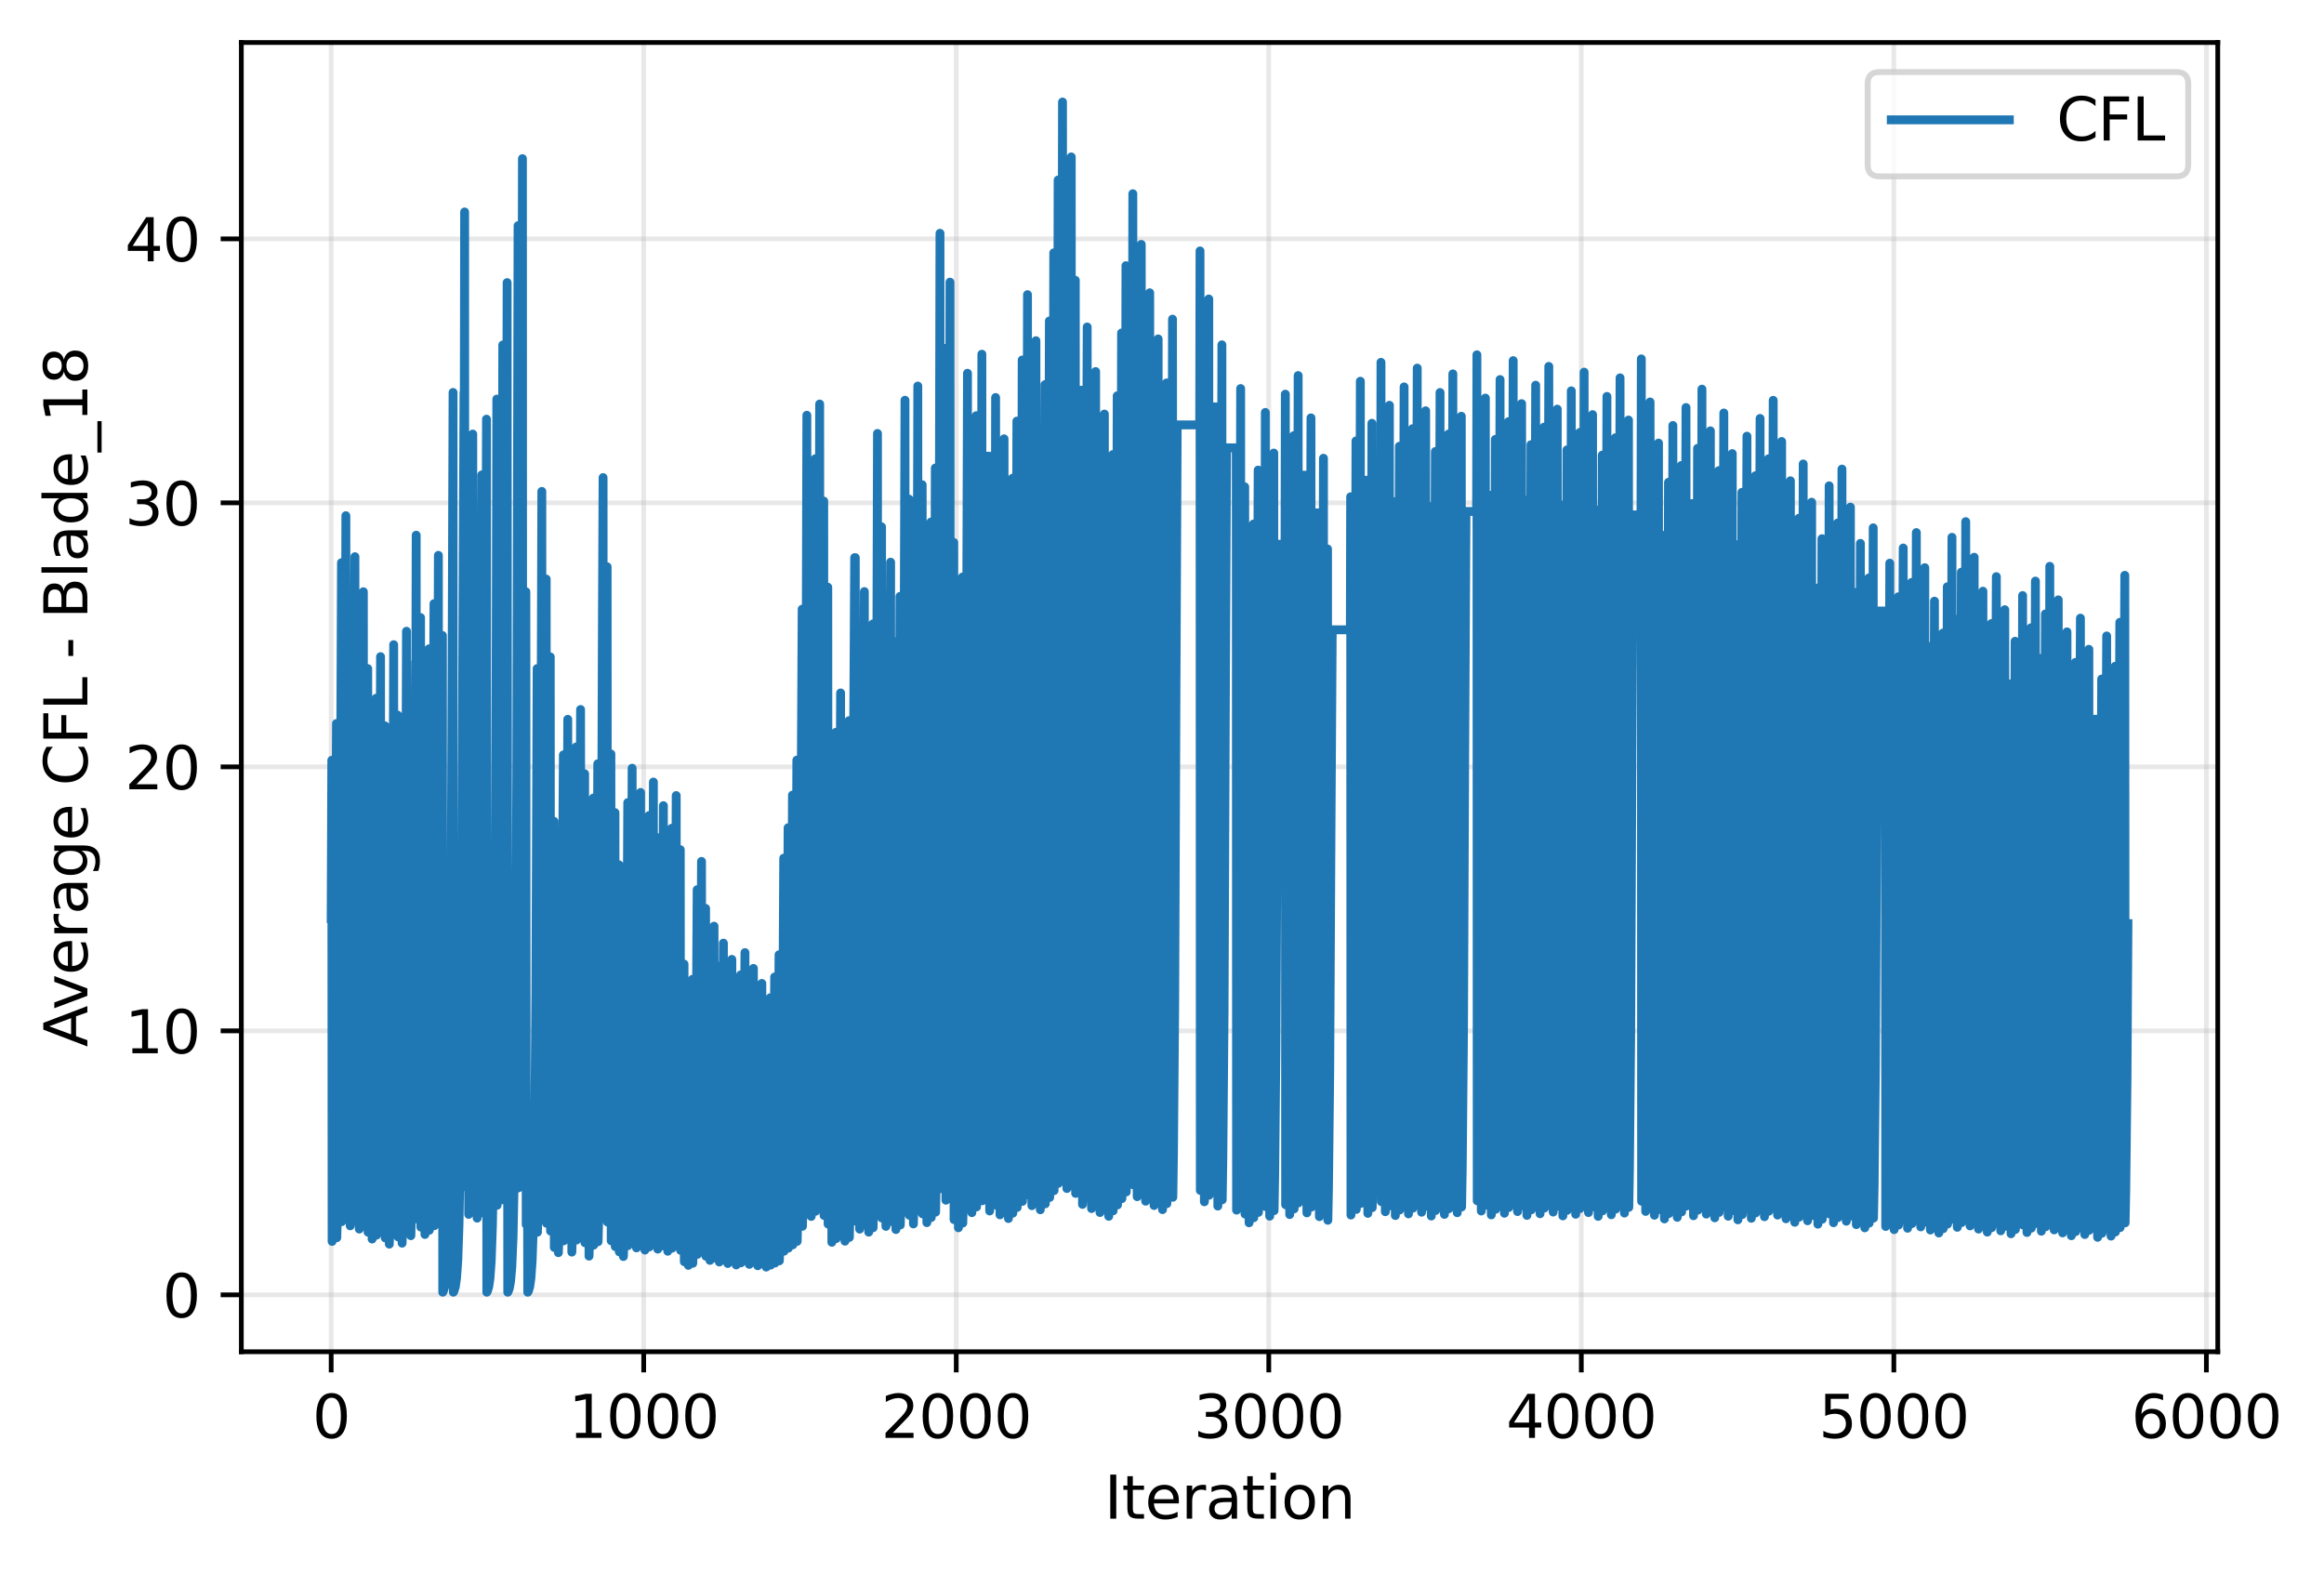 <?xml version="1.0" encoding="utf-8" standalone="no"?>
<!DOCTYPE svg PUBLIC "-//W3C//DTD SVG 1.1//EN"
  "http://www.w3.org/Graphics/SVG/1.1/DTD/svg11.dtd">
<svg xmlns:xlink="http://www.w3.org/1999/xlink" width="393.677pt" height="266.516pt" viewBox="0 0 393.677 266.516" xmlns="http://www.w3.org/2000/svg" version="1.1">
 <defs>
  <style type="text/css">*{stroke-linejoin: round; stroke-linecap: butt}</style>
 </defs>
 <g id="figure_1">
  <g id="patch_1">
   <path d="M 0 266.516 
L 393.677 266.516 
L 393.677 0 
L 0 0 
z
" style="fill: #ffffff"/>
  </g>
  <g id="axes_1">
   <g id="patch_2">
    <path d="M 40.881 228.96 
L 375.681 228.96 
L 375.681 7.2 
L 40.881 7.2 
z
" style="fill: #ffffff"/>
   </g>
   <g id="matplotlib.axis_1">
    <g id="xtick_1">
     <g id="line2d_1">
      <path d="M 56.099 228.96 
L 56.099 7.2 
" clip-path="url(#p96f35730c6)" style="fill: none; stroke: #b0b0b0; stroke-opacity: 0.3; stroke-width: 0.8; stroke-linecap: square"/>
     </g>
     <g id="line2d_2">
      <defs>
       <path id="m4c0459f620" d="M 0 0 
L 0 3.5 
" style="stroke: #000000; stroke-width: 0.8"/>
      </defs>
      <g>
       <use xlink:href="#m4c0459f620" x="56.099" y="228.96" style="stroke: #000000; stroke-width: 0.8"/>
      </g>
     </g>
     <g id="text_1">
      <!-- 0 -->
      <g transform="translate(52.918 243.558) scale(0.1 -0.1)">
       <defs>
        <path id="DejaVuSans-30" d="M 2034 4250 
Q 1547 4250 1301 3770 
Q 1056 3291 1056 2328 
Q 1056 1369 1301 889 
Q 1547 409 2034 409 
Q 2525 409 2770 889 
Q 3016 1369 3016 2328 
Q 3016 3291 2770 3770 
Q 2525 4250 2034 4250 
z
M 2034 4750 
Q 2819 4750 3233 4129 
Q 3647 3509 3647 2328 
Q 3647 1150 3233 529 
Q 2819 -91 2034 -91 
Q 1250 -91 836 529 
Q 422 1150 422 2328 
Q 422 3509 836 4129 
Q 1250 4750 2034 4750 
z
" transform="scale(0.016)"/>
       </defs>
       <use xlink:href="#DejaVuSans-30"/>
      </g>
     </g>
    </g>
    <g id="xtick_2">
     <g id="line2d_3">
      <path d="M 109.041 228.96 
L 109.041 7.2 
" clip-path="url(#p96f35730c6)" style="fill: none; stroke: #b0b0b0; stroke-opacity: 0.3; stroke-width: 0.8; stroke-linecap: square"/>
     </g>
     <g id="line2d_4">
      <g>
       <use xlink:href="#m4c0459f620" x="109.041" y="228.96" style="stroke: #000000; stroke-width: 0.8"/>
      </g>
     </g>
     <g id="text_2">
      <!-- 1000 -->
      <g transform="translate(96.316 243.558) scale(0.1 -0.1)">
       <defs>
        <path id="DejaVuSans-31" d="M 794 531 
L 1825 531 
L 1825 4091 
L 703 3866 
L 703 4441 
L 1819 4666 
L 2450 4666 
L 2450 531 
L 3481 531 
L 3481 0 
L 794 0 
L 794 531 
z
" transform="scale(0.016)"/>
       </defs>
       <use xlink:href="#DejaVuSans-31"/>
       <use xlink:href="#DejaVuSans-30" transform="translate(63.623 0)"/>
       <use xlink:href="#DejaVuSans-30" transform="translate(127.246 0)"/>
       <use xlink:href="#DejaVuSans-30" transform="translate(190.869 0)"/>
      </g>
     </g>
    </g>
    <g id="xtick_3">
     <g id="line2d_5">
      <path d="M 161.983 228.96 
L 161.983 7.2 
" clip-path="url(#p96f35730c6)" style="fill: none; stroke: #b0b0b0; stroke-opacity: 0.3; stroke-width: 0.8; stroke-linecap: square"/>
     </g>
     <g id="line2d_6">
      <g>
       <use xlink:href="#m4c0459f620" x="161.983" y="228.96" style="stroke: #000000; stroke-width: 0.8"/>
      </g>
     </g>
     <g id="text_3">
      <!-- 2000 -->
      <g transform="translate(149.258 243.558) scale(0.1 -0.1)">
       <defs>
        <path id="DejaVuSans-32" d="M 1228 531 
L 3431 531 
L 3431 0 
L 469 0 
L 469 531 
Q 828 903 1448 1529 
Q 2069 2156 2228 2338 
Q 2531 2678 2651 2914 
Q 2772 3150 2772 3378 
Q 2772 3750 2511 3984 
Q 2250 4219 1831 4219 
Q 1534 4219 1204 4116 
Q 875 4013 500 3803 
L 500 4441 
Q 881 4594 1212 4672 
Q 1544 4750 1819 4750 
Q 2544 4750 2975 4387 
Q 3406 4025 3406 3419 
Q 3406 3131 3298 2873 
Q 3191 2616 2906 2266 
Q 2828 2175 2409 1742 
Q 1991 1309 1228 531 
z
" transform="scale(0.016)"/>
       </defs>
       <use xlink:href="#DejaVuSans-32"/>
       <use xlink:href="#DejaVuSans-30" transform="translate(63.623 0)"/>
       <use xlink:href="#DejaVuSans-30" transform="translate(127.246 0)"/>
       <use xlink:href="#DejaVuSans-30" transform="translate(190.869 0)"/>
      </g>
     </g>
    </g>
    <g id="xtick_4">
     <g id="line2d_7">
      <path d="M 214.925 228.96 
L 214.925 7.2 
" clip-path="url(#p96f35730c6)" style="fill: none; stroke: #b0b0b0; stroke-opacity: 0.3; stroke-width: 0.8; stroke-linecap: square"/>
     </g>
     <g id="line2d_8">
      <g>
       <use xlink:href="#m4c0459f620" x="214.925" y="228.96" style="stroke: #000000; stroke-width: 0.8"/>
      </g>
     </g>
     <g id="text_4">
      <!-- 3000 -->
      <g transform="translate(202.2 243.558) scale(0.1 -0.1)">
       <defs>
        <path id="DejaVuSans-33" d="M 2597 2516 
Q 3050 2419 3304 2112 
Q 3559 1806 3559 1356 
Q 3559 666 3084 287 
Q 2609 -91 1734 -91 
Q 1441 -91 1130 -33 
Q 819 25 488 141 
L 488 750 
Q 750 597 1062 519 
Q 1375 441 1716 441 
Q 2309 441 2620 675 
Q 2931 909 2931 1356 
Q 2931 1769 2642 2001 
Q 2353 2234 1838 2234 
L 1294 2234 
L 1294 2753 
L 1863 2753 
Q 2328 2753 2575 2939 
Q 2822 3125 2822 3475 
Q 2822 3834 2567 4026 
Q 2313 4219 1838 4219 
Q 1578 4219 1281 4162 
Q 984 4106 628 3988 
L 628 4550 
Q 988 4650 1302 4700 
Q 1616 4750 1894 4750 
Q 2613 4750 3031 4423 
Q 3450 4097 3450 3541 
Q 3450 3153 3228 2886 
Q 3006 2619 2597 2516 
z
" transform="scale(0.016)"/>
       </defs>
       <use xlink:href="#DejaVuSans-33"/>
       <use xlink:href="#DejaVuSans-30" transform="translate(63.623 0)"/>
       <use xlink:href="#DejaVuSans-30" transform="translate(127.246 0)"/>
       <use xlink:href="#DejaVuSans-30" transform="translate(190.869 0)"/>
      </g>
     </g>
    </g>
    <g id="xtick_5">
     <g id="line2d_9">
      <path d="M 267.867 228.96 
L 267.867 7.2 
" clip-path="url(#p96f35730c6)" style="fill: none; stroke: #b0b0b0; stroke-opacity: 0.3; stroke-width: 0.8; stroke-linecap: square"/>
     </g>
     <g id="line2d_10">
      <g>
       <use xlink:href="#m4c0459f620" x="267.867" y="228.96" style="stroke: #000000; stroke-width: 0.8"/>
      </g>
     </g>
     <g id="text_5">
      <!-- 4000 -->
      <g transform="translate(255.142 243.558) scale(0.1 -0.1)">
       <defs>
        <path id="DejaVuSans-34" d="M 2419 4116 
L 825 1625 
L 2419 1625 
L 2419 4116 
z
M 2253 4666 
L 3047 4666 
L 3047 1625 
L 3713 1625 
L 3713 1100 
L 3047 1100 
L 3047 0 
L 2419 0 
L 2419 1100 
L 313 1100 
L 313 1709 
L 2253 4666 
z
" transform="scale(0.016)"/>
       </defs>
       <use xlink:href="#DejaVuSans-34"/>
       <use xlink:href="#DejaVuSans-30" transform="translate(63.623 0)"/>
       <use xlink:href="#DejaVuSans-30" transform="translate(127.246 0)"/>
       <use xlink:href="#DejaVuSans-30" transform="translate(190.869 0)"/>
      </g>
     </g>
    </g>
    <g id="xtick_6">
     <g id="line2d_11">
      <path d="M 320.81 228.96 
L 320.81 7.2 
" clip-path="url(#p96f35730c6)" style="fill: none; stroke: #b0b0b0; stroke-opacity: 0.3; stroke-width: 0.8; stroke-linecap: square"/>
     </g>
     <g id="line2d_12">
      <g>
       <use xlink:href="#m4c0459f620" x="320.81" y="228.96" style="stroke: #000000; stroke-width: 0.8"/>
      </g>
     </g>
     <g id="text_6">
      <!-- 5000 -->
      <g transform="translate(308.084 243.558) scale(0.1 -0.1)">
       <defs>
        <path id="DejaVuSans-35" d="M 691 4666 
L 3169 4666 
L 3169 4134 
L 1269 4134 
L 1269 2991 
Q 1406 3038 1543 3061 
Q 1681 3084 1819 3084 
Q 2600 3084 3056 2656 
Q 3513 2228 3513 1497 
Q 3513 744 3044 326 
Q 2575 -91 1722 -91 
Q 1428 -91 1123 -41 
Q 819 9 494 109 
L 494 744 
Q 775 591 1075 516 
Q 1375 441 1709 441 
Q 2250 441 2565 725 
Q 2881 1009 2881 1497 
Q 2881 1984 2565 2268 
Q 2250 2553 1709 2553 
Q 1456 2553 1204 2497 
Q 953 2441 691 2322 
L 691 4666 
z
" transform="scale(0.016)"/>
       </defs>
       <use xlink:href="#DejaVuSans-35"/>
       <use xlink:href="#DejaVuSans-30" transform="translate(63.623 0)"/>
       <use xlink:href="#DejaVuSans-30" transform="translate(127.246 0)"/>
       <use xlink:href="#DejaVuSans-30" transform="translate(190.869 0)"/>
      </g>
     </g>
    </g>
    <g id="xtick_7">
     <g id="line2d_13">
      <path d="M 373.752 228.96 
L 373.752 7.2 
" clip-path="url(#p96f35730c6)" style="fill: none; stroke: #b0b0b0; stroke-opacity: 0.3; stroke-width: 0.8; stroke-linecap: square"/>
     </g>
     <g id="line2d_14">
      <g>
       <use xlink:href="#m4c0459f620" x="373.752" y="228.96" style="stroke: #000000; stroke-width: 0.8"/>
      </g>
     </g>
     <g id="text_7">
      <!-- 6000 -->
      <g transform="translate(361.027 243.558) scale(0.1 -0.1)">
       <defs>
        <path id="DejaVuSans-36" d="M 2113 2584 
Q 1688 2584 1439 2293 
Q 1191 2003 1191 1497 
Q 1191 994 1439 701 
Q 1688 409 2113 409 
Q 2538 409 2786 701 
Q 3034 994 3034 1497 
Q 3034 2003 2786 2293 
Q 2538 2584 2113 2584 
z
M 3366 4563 
L 3366 3988 
Q 3128 4100 2886 4159 
Q 2644 4219 2406 4219 
Q 1781 4219 1451 3797 
Q 1122 3375 1075 2522 
Q 1259 2794 1537 2939 
Q 1816 3084 2150 3084 
Q 2853 3084 3261 2657 
Q 3669 2231 3669 1497 
Q 3669 778 3244 343 
Q 2819 -91 2113 -91 
Q 1303 -91 875 529 
Q 447 1150 447 2328 
Q 447 3434 972 4092 
Q 1497 4750 2381 4750 
Q 2619 4750 2861 4703 
Q 3103 4656 3366 4563 
z
" transform="scale(0.016)"/>
       </defs>
       <use xlink:href="#DejaVuSans-36"/>
       <use xlink:href="#DejaVuSans-30" transform="translate(63.623 0)"/>
       <use xlink:href="#DejaVuSans-30" transform="translate(127.246 0)"/>
       <use xlink:href="#DejaVuSans-30" transform="translate(190.869 0)"/>
      </g>
     </g>
    </g>
    <g id="text_8">
     <!-- Iteration -->
     <g transform="translate(187.073 257.237) scale(0.1 -0.1)">
      <defs>
       <path id="DejaVuSans-49" d="M 628 4666 
L 1259 4666 
L 1259 0 
L 628 0 
L 628 4666 
z
" transform="scale(0.016)"/>
       <path id="DejaVuSans-74" d="M 1172 4494 
L 1172 3500 
L 2356 3500 
L 2356 3053 
L 1172 3053 
L 1172 1153 
Q 1172 725 1289 603 
Q 1406 481 1766 481 
L 2356 481 
L 2356 0 
L 1766 0 
Q 1100 0 847 248 
Q 594 497 594 1153 
L 594 3053 
L 172 3053 
L 172 3500 
L 594 3500 
L 594 4494 
L 1172 4494 
z
" transform="scale(0.016)"/>
       <path id="DejaVuSans-65" d="M 3597 1894 
L 3597 1613 
L 953 1613 
Q 991 1019 1311 708 
Q 1631 397 2203 397 
Q 2534 397 2845 478 
Q 3156 559 3463 722 
L 3463 178 
Q 3153 47 2828 -22 
Q 2503 -91 2169 -91 
Q 1331 -91 842 396 
Q 353 884 353 1716 
Q 353 2575 817 3079 
Q 1281 3584 2069 3584 
Q 2775 3584 3186 3129 
Q 3597 2675 3597 1894 
z
M 3022 2063 
Q 3016 2534 2758 2815 
Q 2500 3097 2075 3097 
Q 1594 3097 1305 2825 
Q 1016 2553 972 2059 
L 3022 2063 
z
" transform="scale(0.016)"/>
       <path id="DejaVuSans-72" d="M 2631 2963 
Q 2534 3019 2420 3045 
Q 2306 3072 2169 3072 
Q 1681 3072 1420 2755 
Q 1159 2438 1159 1844 
L 1159 0 
L 581 0 
L 581 3500 
L 1159 3500 
L 1159 2956 
Q 1341 3275 1631 3429 
Q 1922 3584 2338 3584 
Q 2397 3584 2469 3576 
Q 2541 3569 2628 3553 
L 2631 2963 
z
" transform="scale(0.016)"/>
       <path id="DejaVuSans-61" d="M 2194 1759 
Q 1497 1759 1228 1600 
Q 959 1441 959 1056 
Q 959 750 1161 570 
Q 1363 391 1709 391 
Q 2188 391 2477 730 
Q 2766 1069 2766 1631 
L 2766 1759 
L 2194 1759 
z
M 3341 1997 
L 3341 0 
L 2766 0 
L 2766 531 
Q 2569 213 2275 61 
Q 1981 -91 1556 -91 
Q 1019 -91 701 211 
Q 384 513 384 1019 
Q 384 1609 779 1909 
Q 1175 2209 1959 2209 
L 2766 2209 
L 2766 2266 
Q 2766 2663 2505 2880 
Q 2244 3097 1772 3097 
Q 1472 3097 1187 3025 
Q 903 2953 641 2809 
L 641 3341 
Q 956 3463 1253 3523 
Q 1550 3584 1831 3584 
Q 2591 3584 2966 3190 
Q 3341 2797 3341 1997 
z
" transform="scale(0.016)"/>
       <path id="DejaVuSans-69" d="M 603 3500 
L 1178 3500 
L 1178 0 
L 603 0 
L 603 3500 
z
M 603 4863 
L 1178 4863 
L 1178 4134 
L 603 4134 
L 603 4863 
z
" transform="scale(0.016)"/>
       <path id="DejaVuSans-6f" d="M 1959 3097 
Q 1497 3097 1228 2736 
Q 959 2375 959 1747 
Q 959 1119 1226 758 
Q 1494 397 1959 397 
Q 2419 397 2687 759 
Q 2956 1122 2956 1747 
Q 2956 2369 2687 2733 
Q 2419 3097 1959 3097 
z
M 1959 3584 
Q 2709 3584 3137 3096 
Q 3566 2609 3566 1747 
Q 3566 888 3137 398 
Q 2709 -91 1959 -91 
Q 1206 -91 779 398 
Q 353 888 353 1747 
Q 353 2609 779 3096 
Q 1206 3584 1959 3584 
z
" transform="scale(0.016)"/>
       <path id="DejaVuSans-6e" d="M 3513 2113 
L 3513 0 
L 2938 0 
L 2938 2094 
Q 2938 2591 2744 2837 
Q 2550 3084 2163 3084 
Q 1697 3084 1428 2787 
Q 1159 2491 1159 1978 
L 1159 0 
L 581 0 
L 581 3500 
L 1159 3500 
L 1159 2956 
Q 1366 3272 1645 3428 
Q 1925 3584 2291 3584 
Q 2894 3584 3203 3211 
Q 3513 2838 3513 2113 
z
" transform="scale(0.016)"/>
      </defs>
      <use xlink:href="#DejaVuSans-49"/>
      <use xlink:href="#DejaVuSans-74" transform="translate(29.492 0)"/>
      <use xlink:href="#DejaVuSans-65" transform="translate(68.701 0)"/>
      <use xlink:href="#DejaVuSans-72" transform="translate(130.225 0)"/>
      <use xlink:href="#DejaVuSans-61" transform="translate(171.338 0)"/>
      <use xlink:href="#DejaVuSans-74" transform="translate(232.617 0)"/>
      <use xlink:href="#DejaVuSans-69" transform="translate(271.826 0)"/>
      <use xlink:href="#DejaVuSans-6f" transform="translate(299.609 0)"/>
      <use xlink:href="#DejaVuSans-6e" transform="translate(360.791 0)"/>
     </g>
    </g>
   </g>
   <g id="matplotlib.axis_2">
    <g id="ytick_1">
     <g id="line2d_15">
      <path d="M 40.881 219.327 
L 375.681 219.327 
" clip-path="url(#p96f35730c6)" style="fill: none; stroke: #b0b0b0; stroke-opacity: 0.3; stroke-width: 0.8; stroke-linecap: square"/>
     </g>
     <g id="line2d_16">
      <defs>
       <path id="maeab93eeb9" d="M 0 0 
L -3.5 0 
" style="stroke: #000000; stroke-width: 0.8"/>
      </defs>
      <g>
       <use xlink:href="#maeab93eeb9" x="40.881" y="219.327" style="stroke: #000000; stroke-width: 0.8"/>
      </g>
     </g>
     <g id="text_9">
      <!-- 0 -->
      <g transform="translate(27.519 223.126) scale(0.1 -0.1)">
       <use xlink:href="#DejaVuSans-30"/>
      </g>
     </g>
    </g>
    <g id="ytick_2">
     <g id="line2d_17">
      <path d="M 40.881 174.609 
L 375.681 174.609 
" clip-path="url(#p96f35730c6)" style="fill: none; stroke: #b0b0b0; stroke-opacity: 0.3; stroke-width: 0.8; stroke-linecap: square"/>
     </g>
     <g id="line2d_18">
      <g>
       <use xlink:href="#maeab93eeb9" x="40.881" y="174.609" style="stroke: #000000; stroke-width: 0.8"/>
      </g>
     </g>
     <g id="text_10">
      <!-- 10 -->
      <g transform="translate(21.156 178.409) scale(0.1 -0.1)">
       <use xlink:href="#DejaVuSans-31"/>
       <use xlink:href="#DejaVuSans-30" transform="translate(63.623 0)"/>
      </g>
     </g>
    </g>
    <g id="ytick_3">
     <g id="line2d_19">
      <path d="M 40.881 129.891 
L 375.681 129.891 
" clip-path="url(#p96f35730c6)" style="fill: none; stroke: #b0b0b0; stroke-opacity: 0.3; stroke-width: 0.8; stroke-linecap: square"/>
     </g>
     <g id="line2d_20">
      <g>
       <use xlink:href="#maeab93eeb9" x="40.881" y="129.891" style="stroke: #000000; stroke-width: 0.8"/>
      </g>
     </g>
     <g id="text_11">
      <!-- 20 -->
      <g transform="translate(21.156 133.691) scale(0.1 -0.1)">
       <use xlink:href="#DejaVuSans-32"/>
       <use xlink:href="#DejaVuSans-30" transform="translate(63.623 0)"/>
      </g>
     </g>
    </g>
    <g id="ytick_4">
     <g id="line2d_21">
      <path d="M 40.881 85.174 
L 375.681 85.174 
" clip-path="url(#p96f35730c6)" style="fill: none; stroke: #b0b0b0; stroke-opacity: 0.3; stroke-width: 0.8; stroke-linecap: square"/>
     </g>
     <g id="line2d_22">
      <g>
       <use xlink:href="#maeab93eeb9" x="40.881" y="85.174" style="stroke: #000000; stroke-width: 0.8"/>
      </g>
     </g>
     <g id="text_12">
      <!-- 30 -->
      <g transform="translate(21.156 88.973) scale(0.1 -0.1)">
       <use xlink:href="#DejaVuSans-33"/>
       <use xlink:href="#DejaVuSans-30" transform="translate(63.623 0)"/>
      </g>
     </g>
    </g>
    <g id="ytick_5">
     <g id="line2d_23">
      <path d="M 40.881 40.456 
L 375.681 40.456 
" clip-path="url(#p96f35730c6)" style="fill: none; stroke: #b0b0b0; stroke-opacity: 0.3; stroke-width: 0.8; stroke-linecap: square"/>
     </g>
     <g id="line2d_24">
      <g>
       <use xlink:href="#maeab93eeb9" x="40.881" y="40.456" style="stroke: #000000; stroke-width: 0.8"/>
      </g>
     </g>
     <g id="text_13">
      <!-- 40 -->
      <g transform="translate(21.156 44.255) scale(0.1 -0.1)">
       <use xlink:href="#DejaVuSans-34"/>
       <use xlink:href="#DejaVuSans-30" transform="translate(63.623 0)"/>
      </g>
     </g>
    </g>
    <g id="text_14">
     <!-- Average CFL - Blade_18 -->
     <g transform="translate(14.798 177.334) rotate(-90) scale(0.1 -0.1)">
      <defs>
       <path id="DejaVuSans-41" d="M 2188 4044 
L 1331 1722 
L 3047 1722 
L 2188 4044 
z
M 1831 4666 
L 2547 4666 
L 4325 0 
L 3669 0 
L 3244 1197 
L 1141 1197 
L 716 0 
L 50 0 
L 1831 4666 
z
" transform="scale(0.016)"/>
       <path id="DejaVuSans-76" d="M 191 3500 
L 800 3500 
L 1894 563 
L 2988 3500 
L 3597 3500 
L 2284 0 
L 1503 0 
L 191 3500 
z
" transform="scale(0.016)"/>
       <path id="DejaVuSans-67" d="M 2906 1791 
Q 2906 2416 2648 2759 
Q 2391 3103 1925 3103 
Q 1463 3103 1205 2759 
Q 947 2416 947 1791 
Q 947 1169 1205 825 
Q 1463 481 1925 481 
Q 2391 481 2648 825 
Q 2906 1169 2906 1791 
z
M 3481 434 
Q 3481 -459 3084 -895 
Q 2688 -1331 1869 -1331 
Q 1566 -1331 1297 -1286 
Q 1028 -1241 775 -1147 
L 775 -588 
Q 1028 -725 1275 -790 
Q 1522 -856 1778 -856 
Q 2344 -856 2625 -561 
Q 2906 -266 2906 331 
L 2906 616 
Q 2728 306 2450 153 
Q 2172 0 1784 0 
Q 1141 0 747 490 
Q 353 981 353 1791 
Q 353 2603 747 3093 
Q 1141 3584 1784 3584 
Q 2172 3584 2450 3431 
Q 2728 3278 2906 2969 
L 2906 3500 
L 3481 3500 
L 3481 434 
z
" transform="scale(0.016)"/>
       <path id="DejaVuSans-20" transform="scale(0.016)"/>
       <path id="DejaVuSans-43" d="M 4122 4306 
L 4122 3641 
Q 3803 3938 3442 4084 
Q 3081 4231 2675 4231 
Q 1875 4231 1450 3742 
Q 1025 3253 1025 2328 
Q 1025 1406 1450 917 
Q 1875 428 2675 428 
Q 3081 428 3442 575 
Q 3803 722 4122 1019 
L 4122 359 
Q 3791 134 3420 21 
Q 3050 -91 2638 -91 
Q 1578 -91 968 557 
Q 359 1206 359 2328 
Q 359 3453 968 4101 
Q 1578 4750 2638 4750 
Q 3056 4750 3426 4639 
Q 3797 4528 4122 4306 
z
" transform="scale(0.016)"/>
       <path id="DejaVuSans-46" d="M 628 4666 
L 3309 4666 
L 3309 4134 
L 1259 4134 
L 1259 2759 
L 3109 2759 
L 3109 2228 
L 1259 2228 
L 1259 0 
L 628 0 
L 628 4666 
z
" transform="scale(0.016)"/>
       <path id="DejaVuSans-4c" d="M 628 4666 
L 1259 4666 
L 1259 531 
L 3531 531 
L 3531 0 
L 628 0 
L 628 4666 
z
" transform="scale(0.016)"/>
       <path id="DejaVuSans-2d" d="M 313 2009 
L 1997 2009 
L 1997 1497 
L 313 1497 
L 313 2009 
z
" transform="scale(0.016)"/>
       <path id="DejaVuSans-42" d="M 1259 2228 
L 1259 519 
L 2272 519 
Q 2781 519 3026 730 
Q 3272 941 3272 1375 
Q 3272 1813 3026 2020 
Q 2781 2228 2272 2228 
L 1259 2228 
z
M 1259 4147 
L 1259 2741 
L 2194 2741 
Q 2656 2741 2882 2914 
Q 3109 3088 3109 3444 
Q 3109 3797 2882 3972 
Q 2656 4147 2194 4147 
L 1259 4147 
z
M 628 4666 
L 2241 4666 
Q 2963 4666 3353 4366 
Q 3744 4066 3744 3513 
Q 3744 3084 3544 2831 
Q 3344 2578 2956 2516 
Q 3422 2416 3680 2098 
Q 3938 1781 3938 1306 
Q 3938 681 3513 340 
Q 3088 0 2303 0 
L 628 0 
L 628 4666 
z
" transform="scale(0.016)"/>
       <path id="DejaVuSans-6c" d="M 603 4863 
L 1178 4863 
L 1178 0 
L 603 0 
L 603 4863 
z
" transform="scale(0.016)"/>
       <path id="DejaVuSans-64" d="M 2906 2969 
L 2906 4863 
L 3481 4863 
L 3481 0 
L 2906 0 
L 2906 525 
Q 2725 213 2448 61 
Q 2172 -91 1784 -91 
Q 1150 -91 751 415 
Q 353 922 353 1747 
Q 353 2572 751 3078 
Q 1150 3584 1784 3584 
Q 2172 3584 2448 3432 
Q 2725 3281 2906 2969 
z
M 947 1747 
Q 947 1113 1208 752 
Q 1469 391 1925 391 
Q 2381 391 2643 752 
Q 2906 1113 2906 1747 
Q 2906 2381 2643 2742 
Q 2381 3103 1925 3103 
Q 1469 3103 1208 2742 
Q 947 2381 947 1747 
z
" transform="scale(0.016)"/>
       <path id="DejaVuSans-5f" d="M 3263 -1063 
L 3263 -1509 
L -63 -1509 
L -63 -1063 
L 3263 -1063 
z
" transform="scale(0.016)"/>
       <path id="DejaVuSans-38" d="M 2034 2216 
Q 1584 2216 1326 1975 
Q 1069 1734 1069 1313 
Q 1069 891 1326 650 
Q 1584 409 2034 409 
Q 2484 409 2743 651 
Q 3003 894 3003 1313 
Q 3003 1734 2745 1975 
Q 2488 2216 2034 2216 
z
M 1403 2484 
Q 997 2584 770 2862 
Q 544 3141 544 3541 
Q 544 4100 942 4425 
Q 1341 4750 2034 4750 
Q 2731 4750 3128 4425 
Q 3525 4100 3525 3541 
Q 3525 3141 3298 2862 
Q 3072 2584 2669 2484 
Q 3125 2378 3379 2068 
Q 3634 1759 3634 1313 
Q 3634 634 3220 271 
Q 2806 -91 2034 -91 
Q 1263 -91 848 271 
Q 434 634 434 1313 
Q 434 1759 690 2068 
Q 947 2378 1403 2484 
z
M 1172 3481 
Q 1172 3119 1398 2916 
Q 1625 2713 2034 2713 
Q 2441 2713 2670 2916 
Q 2900 3119 2900 3481 
Q 2900 3844 2670 4047 
Q 2441 4250 2034 4250 
Q 1625 4250 1398 4047 
Q 1172 3844 1172 3481 
z
" transform="scale(0.016)"/>
      </defs>
      <use xlink:href="#DejaVuSans-41"/>
      <use xlink:href="#DejaVuSans-76" transform="translate(62.533 0)"/>
      <use xlink:href="#DejaVuSans-65" transform="translate(121.713 0)"/>
      <use xlink:href="#DejaVuSans-72" transform="translate(183.236 0)"/>
      <use xlink:href="#DejaVuSans-61" transform="translate(224.35 0)"/>
      <use xlink:href="#DejaVuSans-67" transform="translate(285.629 0)"/>
      <use xlink:href="#DejaVuSans-65" transform="translate(349.105 0)"/>
      <use xlink:href="#DejaVuSans-20" transform="translate(410.629 0)"/>
      <use xlink:href="#DejaVuSans-43" transform="translate(442.416 0)"/>
      <use xlink:href="#DejaVuSans-46" transform="translate(512.24 0)"/>
      <use xlink:href="#DejaVuSans-4c" transform="translate(569.76 0)"/>
      <use xlink:href="#DejaVuSans-20" transform="translate(625.473 0)"/>
      <use xlink:href="#DejaVuSans-2d" transform="translate(657.26 0)"/>
      <use xlink:href="#DejaVuSans-20" transform="translate(693.344 0)"/>
      <use xlink:href="#DejaVuSans-42" transform="translate(725.131 0)"/>
      <use xlink:href="#DejaVuSans-6c" transform="translate(793.734 0)"/>
      <use xlink:href="#DejaVuSans-61" transform="translate(821.518 0)"/>
      <use xlink:href="#DejaVuSans-64" transform="translate(882.797 0)"/>
      <use xlink:href="#DejaVuSans-65" transform="translate(946.273 0)"/>
      <use xlink:href="#DejaVuSans-5f" transform="translate(1007.797 0)"/>
      <use xlink:href="#DejaVuSans-31" transform="translate(1057.797 0)"/>
      <use xlink:href="#DejaVuSans-38" transform="translate(1121.42 0)"/>
     </g>
    </g>
   </g>
   <g id="line2d_25">
    <path d="M 56.099 155.597 
L 56.205 128.772 
L 56.258 210.272 
L 56.364 206.287 
L 56.576 192.288 
L 56.788 163.258 
L 56.999 122.547 
L 57.052 209.649 
L 57.158 205.391 
L 57.37 190.429 
L 57.582 159.403 
L 57.847 95.31 
L 57.899 206.925 
L 58.005 201.469 
L 58.217 182.296 
L 58.429 142.579 
L 58.588 87.353 
L 58.641 206.13 
L 58.747 200.323 
L 58.958 179.929 
L 59.17 137.859 
L 59.276 102.419 
L 59.329 207.636 
L 59.435 202.492 
L 59.647 184.418 
L 59.858 146.946 
L 60.123 94.296 
L 60.176 206.824 
L 60.282 201.323 
L 60.494 181.993 
L 60.705 141.93 
L 60.811 107.91 
L 60.864 208.185 
L 60.97 203.283 
L 61.182 186.058 
L 61.394 150.356 
L 61.552 100.232 
L 61.605 207.418 
L 61.711 202.177 
L 61.923 183.766 
L 62.135 145.627 
L 62.294 113.247 
L 62.347 208.719 
L 62.452 204.052 
L 62.664 187.652 
L 62.876 153.668 
L 62.982 124.808 
L 63.035 209.875 
L 63.141 205.716 
L 63.352 191.104 
L 63.564 160.817 
L 63.723 118.266 
L 63.776 209.221 
L 63.882 204.774 
L 64.094 189.15 
L 64.305 156.763 
L 64.464 111.225 
L 64.517 208.517 
L 64.623 203.76 
L 64.835 187.048 
L 65.047 152.393 
L 65.205 122.942 
L 65.258 209.689 
L 65.364 205.448 
L 65.576 190.547 
L 65.788 159.656 
L 65.894 133.423 
L 65.947 210.737 
L 66.053 206.957 
L 66.264 193.676 
L 66.476 166.158 
L 66.688 109.198 
L 66.741 208.314 
L 66.847 203.469 
L 67.058 186.443 
L 67.27 151.138 
L 67.376 121.135 
L 67.429 209.508 
L 67.535 205.188 
L 67.747 190.007 
L 67.958 158.529 
L 68.064 131.778 
L 68.117 210.572 
L 68.223 206.72 
L 68.435 193.185 
L 68.647 165.119 
L 68.858 106.922 
L 68.911 208.087 
L 69.017 203.141 
L 69.229 185.763 
L 69.441 149.729 
L 69.547 119.105 
L 69.6 209.305 
L 69.706 204.895 
L 69.917 189.401 
L 70.129 157.272 
L 70.394 112.097 
L 70.447 112.097 
L 70.5 90.651 
L 70.553 206.46 
L 70.658 200.798 
L 70.87 180.905 
L 71.082 139.654 
L 71.241 104.603 
L 71.294 207.855 
L 71.4 202.807 
L 71.611 185.071 
L 71.823 148.294 
L 71.929 117.049 
L 71.982 209.099 
L 72.088 204.599 
L 72.3 188.787 
L 72.511 155.999 
L 72.67 109.901 
L 72.723 208.385 
L 72.829 203.57 
L 73.041 186.653 
L 73.253 151.573 
L 73.517 102.249 
L 73.57 207.619 
L 73.676 202.468 
L 73.888 184.368 
L 74.1 146.835 
L 74.259 94.068 
L 74.311 206.801 
L 74.417 201.29 
L 74.629 181.925 
L 74.841 141.77 
L 74.947 107.645 
L 75 218.88 
L 75.106 218.683 
L 75.317 217.992 
L 75.529 216.558 
L 75.741 213.586 
L 75.953 207.422 
L 76.164 194.64 
L 76.376 168.136 
L 76.588 113.178 
L 76.747 66.472 
L 76.8 218.88 
L 76.906 218.683 
L 77.117 217.992 
L 77.329 216.558 
L 77.541 213.586 
L 77.753 207.422 
L 77.964 194.64 
L 78.176 168.136 
L 78.388 113.178 
L 78.6 66.473 
L 78.653 66.473 
L 78.706 35.905 
L 78.759 200.985 
L 78.864 192.914 
L 79.076 164.558 
L 79.288 105.757 
L 79.341 83.044 
L 79.394 205.699 
L 79.5 199.702 
L 79.712 178.633 
L 79.923 134.944 
L 80.082 73.523 
L 80.135 204.747 
L 80.241 198.331 
L 80.453 175.79 
L 80.665 129.056 
L 80.77 89.404 
L 80.823 206.335 
L 80.929 200.618 
L 81.141 180.532 
L 81.353 138.898 
L 81.617 80.44 
L 81.67 205.439 
L 81.776 199.327 
L 81.988 177.856 
L 82.2 133.332 
L 82.412 71 
L 82.465 218.88 
L 82.57 218.683 
L 82.782 217.992 
L 82.994 216.558 
L 83.206 213.586 
L 83.418 207.422 
L 83.629 194.64 
L 83.841 168.147 
L 84.053 113.441 
L 84.159 67.601 
L 84.212 204.155 
L 84.318 197.479 
L 84.529 174.022 
L 84.741 125.423 
L 84.953 84.415 
L 85.112 84.415 
L 85.165 58.436 
L 85.218 203.238 
L 85.323 196.159 
L 85.535 171.286 
L 85.747 119.709 
L 85.906 47.868 
L 86.012 218.88 
L 86.065 218.791 
L 86.276 218.214 
L 86.488 217.02 
L 86.7 214.543 
L 86.912 209.406 
L 87.123 198.755 
L 87.335 176.668 
L 87.547 130.882 
L 87.759 38.228 
L 87.812 201.217 
L 87.918 193.249 
L 88.129 165.251 
L 88.341 107.196 
L 88.5 26.871 
L 88.553 200.082 
L 88.659 191.613 
L 88.871 161.86 
L 89.082 100.226 
L 89.135 207.417 
L 89.241 202.177 
L 89.347 194.63 
L 89.4 218.88 
L 89.506 218.683 
L 89.718 217.992 
L 89.929 216.558 
L 90.141 213.586 
L 90.353 207.422 
L 90.565 194.64 
L 90.776 168.136 
L 90.988 113.242 
L 91.041 208.719 
L 91.147 204.051 
L 91.359 187.65 
L 91.571 153.642 
L 91.782 83.234 
L 91.835 205.718 
L 91.941 199.73 
L 92.153 178.69 
L 92.365 135.063 
L 92.524 98.079 
L 92.576 207.202 
L 92.682 201.867 
L 92.894 183.123 
L 93.106 144.255 
L 93.212 111.263 
L 93.265 208.521 
L 93.371 203.766 
L 93.582 187.059 
L 93.794 152.456 
L 93.847 139.114 
L 93.9 211.306 
L 94.006 207.777 
L 94.218 195.376 
L 94.429 169.68 
L 94.535 147.893 
L 94.588 212.184 
L 94.694 209.041 
L 94.906 197.997 
L 95.118 175.097 
L 95.435 127.865 
L 95.488 210.181 
L 95.594 206.157 
L 95.806 192.017 
L 96.018 162.724 
L 96.177 121.841 
L 96.229 209.579 
L 96.335 205.289 
L 96.547 190.218 
L 96.759 158.988 
L 96.812 146.934 
L 96.865 212.088 
L 96.971 208.903 
L 97.182 197.711 
L 97.394 174.509 
L 97.606 126.519 
L 97.659 210.046 
L 97.765 205.963 
L 97.977 191.615 
L 98.188 161.874 
L 98.347 120.178 
L 98.4 209.412 
L 98.506 205.05 
L 98.718 189.721 
L 98.93 157.965 
L 99.035 131.057 
L 99.088 210.5 
L 99.194 206.616 
L 99.406 192.97 
L 99.618 164.673 
L 99.724 153.743 
L 99.777 212.769 
L 99.882 209.883 
L 100.094 199.744 
L 100.306 178.72 
L 100.518 135.17 
L 100.571 210.911 
L 100.677 207.209 
L 100.888 194.198 
L 101.1 167.232 
L 101.259 129.373 
L 101.312 210.332 
L 101.418 206.374 
L 101.63 192.467 
L 101.841 163.637 
L 102.053 103.918 
L 102.159 80.893 
L 102.212 205.484 
L 102.318 199.393 
L 102.53 177.991 
L 102.741 133.638 
L 102.847 96.002 
L 102.9 206.995 
L 103.006 201.568 
L 103.218 182.502 
L 103.43 142.969 
L 103.483 127.706 
L 103.535 210.165 
L 103.641 206.134 
L 103.853 191.969 
L 104.065 162.598 
L 104.171 137.638 
L 104.224 211.158 
L 104.33 207.564 
L 104.541 194.935 
L 104.753 168.747 
L 104.859 146.492 
L 104.912 212.044 
L 105.018 208.839 
L 105.23 197.579 
L 105.441 174.23 
L 105.547 154.387 
L 105.6 212.833 
L 105.706 209.976 
L 105.918 199.936 
L 106.13 179.118 
L 106.341 135.949 
L 106.394 210.989 
L 106.5 207.321 
L 106.712 194.431 
L 106.924 167.702 
L 107.083 130.12 
L 107.136 210.406 
L 107.241 206.481 
L 107.453 192.69 
L 107.665 164.092 
L 107.771 139.79 
L 107.824 211.373 
L 107.93 207.874 
L 108.141 195.577 
L 108.353 170.08 
L 108.512 134.227 
L 108.565 210.817 
L 108.671 207.073 
L 108.883 193.917 
L 109.094 166.636 
L 109.2 143.451 
L 109.253 211.74 
L 109.359 208.401 
L 109.571 196.671 
L 109.783 172.347 
L 109.941 138.145 
L 109.994 211.209 
L 110.1 207.637 
L 110.312 195.086 
L 110.524 169.061 
L 110.683 132.468 
L 110.736 210.641 
L 110.841 206.819 
L 111.053 193.391 
L 111.265 165.546 
L 111.371 141.883 
L 111.424 211.583 
L 111.53 208.175 
L 111.741 196.202 
L 111.953 171.376 
L 112.165 150.277 
L 112.324 150.277 
L 112.377 136.467 
L 112.43 211.041 
L 112.536 207.395 
L 112.747 194.585 
L 112.959 168.022 
L 113.065 145.448 
L 113.118 211.939 
L 113.224 208.689 
L 113.436 197.267 
L 113.647 173.583 
L 113.806 140.281 
L 113.859 211.423 
L 113.965 207.945 
L 114.177 195.724 
L 114.389 170.384 
L 114.547 134.754 
L 114.6 210.87 
L 114.706 207.149 
L 114.918 194.074 
L 115.13 166.961 
L 115.236 143.921 
L 115.289 211.787 
L 115.394 208.469 
L 115.606 196.811 
L 115.818 172.637 
L 115.871 163.299 
L 115.924 213.724 
L 116.03 211.259 
L 116.242 202.597 
L 116.453 184.636 
L 116.559 169.372 
L 116.612 214.332 
L 116.718 212.134 
L 116.93 204.411 
L 117.142 188.396 
L 117.3 165.879 
L 117.353 213.982 
L 117.459 211.631 
L 117.671 203.368 
L 117.883 186.233 
L 118.095 150.704 
L 118.147 212.465 
L 118.253 209.445 
L 118.465 198.836 
L 118.677 176.837 
L 118.836 145.905 
L 118.889 211.985 
L 118.995 208.754 
L 119.206 197.403 
L 119.418 173.866 
L 119.524 153.863 
L 119.577 212.781 
L 119.683 209.9 
L 119.895 199.78 
L 120.106 178.793 
L 120.212 160.959 
L 120.265 213.49 
L 120.371 210.922 
L 120.583 201.898 
L 120.795 183.187 
L 120.953 156.877 
L 121.006 213.082 
L 121.112 210.334 
L 121.324 200.68 
L 121.536 180.66 
L 121.748 163.646 
L 121.8 163.646 
L 121.853 213.759 
L 121.959 211.309 
L 122.171 202.701 
L 122.383 184.851 
L 122.542 159.754 
L 122.595 213.37 
L 122.7 210.749 
L 122.912 201.539 
L 123.124 182.441 
L 123.23 166.213 
L 123.283 214.016 
L 123.389 211.679 
L 123.6 203.467 
L 123.812 186.44 
L 123.971 162.505 
L 124.024 213.645 
L 124.13 211.145 
L 124.342 202.36 
L 124.553 184.145 
L 124.659 168.669 
L 124.712 214.261 
L 124.818 212.032 
L 125.03 204.201 
L 125.242 187.961 
L 125.453 165.134 
L 125.506 213.908 
L 125.612 211.523 
L 125.824 203.145 
L 126.036 185.772 
L 126.195 161.356 
L 126.248 213.53 
L 126.353 210.979 
L 126.565 202.017 
L 126.777 183.433 
L 126.883 167.643 
L 126.936 214.159 
L 127.042 211.885 
L 127.253 203.894 
L 127.465 187.326 
L 127.624 164.03 
L 127.677 213.797 
L 127.783 211.364 
L 127.995 202.816 
L 128.206 185.089 
L 128.312 170.024 
L 128.365 214.397 
L 128.471 212.227 
L 128.683 204.605 
L 128.895 188.8 
L 129.054 166.576 
L 129.106 214.052 
L 129.212 211.731 
L 129.424 203.576 
L 129.636 186.665 
L 129.742 172.294 
L 129.795 214.624 
L 129.901 212.554 
L 130.112 205.283 
L 130.324 190.205 
L 130.483 169.004 
L 130.536 214.295 
L 130.642 212.081 
L 130.854 204.301 
L 131.065 188.169 
L 131.224 165.485 
L 131.277 213.943 
L 131.383 211.574 
L 131.595 203.25 
L 131.807 185.99 
L 131.965 161.72 
L 132.018 213.566 
L 132.124 211.032 
L 132.336 202.126 
L 132.548 183.658 
L 132.759 145.364 
L 132.812 211.931 
L 132.918 208.677 
L 133.13 197.242 
L 133.342 173.532 
L 133.501 140.205 
L 133.554 211.415 
L 133.659 207.934 
L 133.871 195.701 
L 134.083 170.337 
L 134.242 134.672 
L 134.295 210.862 
L 134.401 207.137 
L 134.612 194.049 
L 134.824 166.911 
L 134.983 128.752 
L 135.036 210.27 
L 135.142 206.284 
L 135.354 192.281 
L 135.565 163.245 
L 135.883 103.185 
L 135.936 207.713 
L 136.042 202.603 
L 136.254 184.647 
L 136.465 147.415 
L 136.677 70.336 
L 136.73 204.428 
L 136.836 197.872 
L 137.048 174.839 
L 137.26 127.076 
L 137.365 86.5 
L 137.418 206.044 
L 137.524 200.2 
L 137.736 179.666 
L 137.948 137.191 
L 138.107 77.704 
L 138.16 205.165 
L 138.265 198.933 
L 138.477 177.055 
L 138.689 131.832 
L 138.848 68.435 
L 138.901 204.238 
L 139.007 197.599 
L 139.218 174.271 
L 139.43 125.927 
L 139.536 84.87 
L 139.589 205.881 
L 139.695 199.965 
L 139.907 179.178 
L 140.118 136.077 
L 140.224 99.46 
L 140.277 207.34 
L 140.383 202.066 
L 140.595 183.535 
L 140.807 145.108 
L 140.86 130.265 
L 140.913 210.421 
L 141.018 206.502 
L 141.23 192.733 
L 141.442 164.182 
L 141.601 124.036 
L 141.654 209.798 
L 141.76 205.605 
L 141.971 190.874 
L 142.183 160.326 
L 142.395 117.373 
L 142.448 209.132 
L 142.554 204.646 
L 142.766 188.884 
L 142.977 156.2 
L 143.083 128.423 
L 143.136 210.237 
L 143.242 206.237 
L 143.454 192.183 
L 143.666 163.042 
L 143.824 122.066 
L 143.877 209.601 
L 143.983 205.322 
L 144.195 190.285 
L 144.407 159.106 
L 144.777 94.452 
L 144.883 94.452 
L 144.936 206.84 
L 145.042 201.345 
L 145.254 182.04 
L 145.466 142.008 
L 145.571 107.987 
L 145.624 208.193 
L 145.73 203.294 
L 145.942 186.081 
L 146.154 150.388 
L 146.419 100.201 
L 146.471 207.415 
L 146.577 202.173 
L 146.789 183.756 
L 147.001 145.567 
L 147.107 113.113 
L 147.16 208.706 
L 147.266 204.032 
L 147.477 187.612 
L 147.689 153.562 
L 147.848 105.685 
L 147.901 207.963 
L 148.007 202.963 
L 148.219 185.394 
L 148.43 148.963 
L 148.642 73.42 
L 148.695 204.737 
L 148.801 198.317 
L 149.013 175.76 
L 149.224 128.986 
L 149.33 89.235 
L 149.383 206.318 
L 149.489 200.594 
L 149.701 180.482 
L 149.913 138.778 
L 150.019 103.336 
L 150.072 207.728 
L 150.177 202.624 
L 150.389 184.692 
L 150.601 147.508 
L 150.866 95.224 
L 150.919 206.917 
L 151.024 201.456 
L 151.236 182.27 
L 151.448 142.486 
L 151.66 108.679 
L 151.713 108.683 
L 151.766 208.263 
L 151.872 203.394 
L 152.083 186.289 
L 152.295 150.828 
L 152.454 101.019 
L 152.507 207.496 
L 152.613 202.291 
L 152.824 184.001 
L 153.036 146.083 
L 153.301 67.792 
L 153.354 204.174 
L 153.46 197.506 
L 153.672 174.079 
L 153.883 125.554 
L 153.989 84.545 
L 154.042 205.849 
L 154.148 199.918 
L 154.36 179.081 
L 154.572 135.875 
L 154.677 99.201 
L 154.73 207.315 
L 154.836 202.029 
L 155.048 183.458 
L 155.26 144.948 
L 155.472 65.39 
L 155.525 203.933 
L 155.63 197.16 
L 155.842 173.362 
L 156.054 124.013 
L 156.213 82.107 
L 156.266 205.605 
L 156.372 199.568 
L 156.583 178.354 
L 156.795 134.364 
L 156.954 96.98 
L 157.007 207.093 
L 157.113 201.709 
L 157.325 182.795 
L 157.536 143.573 
L 157.695 88.43 
L 157.748 206.237 
L 157.854 200.478 
L 158.066 180.242 
L 158.278 138.279 
L 158.436 79.276 
L 158.489 205.322 
L 158.595 199.16 
L 158.807 177.508 
L 159.019 132.611 
L 159.23 39.513 
L 159.283 201.346 
L 159.389 193.434 
L 159.601 165.635 
L 159.813 107.991 
L 159.972 85.724 
L 160.13 85.724 
L 160.183 59.003 
L 160.236 203.295 
L 160.342 196.241 
L 160.554 171.455 
L 160.766 120.059 
L 160.925 47.792 
L 160.978 202.174 
L 161.083 194.626 
L 161.295 168.107 
L 161.507 113.117 
L 161.56 91.875 
L 161.613 206.582 
L 161.719 200.974 
L 161.931 181.27 
L 162.142 140.412 
L 162.301 105.689 
L 162.354 207.963 
L 162.46 202.963 
L 162.672 185.395 
L 162.883 148.966 
L 163.042 97.743 
L 163.095 207.169 
L 163.201 201.819 
L 163.413 183.022 
L 163.625 144.045 
L 163.889 63.222 
L 163.942 203.717 
L 164.048 196.848 
L 164.26 172.715 
L 164.472 122.671 
L 164.578 80.143 
L 164.631 205.409 
L 164.736 199.285 
L 164.948 177.767 
L 165.16 133.148 
L 165.372 70.409 
L 165.425 204.435 
L 165.531 197.883 
L 165.742 174.86 
L 165.954 127.121 
L 166.166 86.55 
L 166.272 86.55 
L 166.325 59.995 
L 166.378 203.394 
L 166.484 196.383 
L 166.695 171.751 
L 166.907 120.673 
L 167.119 77.265 
L 167.595 77.265 
L 167.648 205.121 
L 167.754 198.87 
L 167.966 176.908 
L 168.178 131.366 
L 168.389 92.663 
L 168.601 92.663 
L 168.654 67.33 
L 168.707 204.127 
L 168.813 197.44 
L 169.025 173.941 
L 169.237 125.215 
L 169.342 83.805 
L 169.395 205.775 
L 169.501 199.812 
L 169.713 178.861 
L 169.925 135.416 
L 170.084 74.328 
L 170.137 204.827 
L 170.242 198.447 
L 170.454 176.031 
L 170.666 129.547 
L 170.772 90.044 
L 170.825 206.399 
L 170.931 200.71 
L 171.142 180.724 
L 171.354 139.279 
L 171.513 81.003 
L 171.566 205.495 
L 171.672 199.409 
L 171.884 178.024 
L 172.095 133.681 
L 172.254 71.33 
L 172.307 204.527 
L 172.413 198.016 
L 172.625 175.135 
L 172.837 127.691 
L 173.048 87.371 
L 173.101 87.371 
L 173.154 60.98 
L 173.207 203.492 
L 173.313 196.525 
L 173.525 172.045 
L 173.737 121.283 
L 173.948 78.144 
L 174.001 78.144 
L 174.054 49.907 
L 174.107 202.385 
L 174.213 194.931 
L 174.425 168.739 
L 174.637 114.427 
L 174.742 68.27 
L 174.795 204.221 
L 174.901 197.575 
L 175.113 174.222 
L 175.325 125.797 
L 175.484 57.707 
L 175.537 203.165 
L 175.642 196.054 
L 175.854 171.068 
L 176.066 119.256 
L 176.172 75.225 
L 176.225 204.917 
L 176.331 198.576 
L 176.543 176.298 
L 176.754 130.103 
L 177.019 65.147 
L 177.072 203.909 
L 177.178 197.125 
L 177.39 173.289 
L 177.601 123.863 
L 177.76 54.365 
L 177.813 202.831 
L 177.919 195.573 
L 178.131 170.07 
L 178.343 117.187 
L 178.501 42.829 
L 178.554 201.677 
L 178.66 193.911 
L 178.872 166.625 
L 179.084 110.044 
L 179.243 30.486 
L 179.295 200.443 
L 179.401 192.134 
L 179.613 162.94 
L 179.825 102.402 
L 179.984 17.28 
L 180.037 199.122 
L 180.143 190.232 
L 180.354 158.996 
L 180.566 94.225 
L 180.672 39.18 
L 180.725 201.312 
L 180.831 193.386 
L 181.043 165.535 
L 181.254 107.785 
L 181.466 26.582 
L 181.519 200.053 
L 181.625 191.572 
L 181.837 161.774 
L 182.048 99.984 
L 182.154 47.473 
L 182.207 202.142 
L 182.313 194.58 
L 182.525 168.012 
L 182.737 112.92 
L 182.948 66.101 
L 183.319 66.101 
L 183.372 204.005 
L 183.478 197.263 
L 183.69 173.574 
L 183.901 124.453 
L 184.166 55.385 
L 184.219 202.933 
L 184.325 195.72 
L 184.537 170.374 
L 184.749 117.819 
L 184.854 73.155 
L 184.907 204.71 
L 185.013 198.278 
L 185.225 175.68 
L 185.437 128.821 
L 185.596 62.933 
L 185.649 203.688 
L 185.754 196.806 
L 185.966 172.628 
L 186.178 122.492 
L 186.284 79.884 
L 186.337 205.383 
L 186.443 199.247 
L 186.654 177.69 
L 186.866 132.988 
L 187.078 70.133 
L 187.131 204.408 
L 187.237 197.843 
L 187.449 174.778 
L 187.66 126.95 
L 187.766 86.304 
L 187.819 206.025 
L 187.925 200.172 
L 188.137 179.607 
L 188.349 136.963 
L 188.507 77.001 
L 188.56 205.095 
L 188.666 198.832 
L 188.878 176.829 
L 189.09 131.203 
L 189.249 67.048 
L 189.302 204.099 
L 189.407 197.399 
L 189.619 173.857 
L 189.831 125.04 
L 189.99 56.399 
L 190.043 203.034 
L 190.149 195.866 
L 190.36 170.677 
L 190.572 118.446 
L 190.731 45.005 
L 190.784 201.895 
L 190.89 194.225 
L 191.102 167.275 
L 191.313 111.392 
L 191.525 63.9 
L 191.843 63.9 
L 191.896 32.815 
L 191.949 200.676 
L 192.055 192.469 
L 192.266 163.635 
L 192.478 103.843 
L 192.584 53.031 
L 192.637 202.698 
L 192.743 195.38 
L 192.955 169.671 
L 193.166 116.361 
L 193.325 41.401 
L 193.378 201.535 
L 193.484 193.706 
L 193.696 166.199 
L 193.907 109.16 
L 194.013 60.687 
L 194.066 203.463 
L 194.172 196.483 
L 194.384 171.957 
L 194.596 121.101 
L 194.755 49.592 
L 194.808 202.354 
L 194.913 194.885 
L 195.125 168.645 
L 195.337 114.232 
L 195.443 67.99 
L 195.496 204.193 
L 195.602 197.535 
L 195.813 174.138 
L 196.025 125.623 
L 196.184 57.407 
L 196.237 203.135 
L 196.343 196.011 
L 196.555 170.978 
L 196.766 119.07 
L 196.872 74.957 
L 196.925 204.89 
L 197.031 198.538 
L 197.243 176.219 
L 197.455 129.937 
L 197.613 64.861 
L 197.666 203.881 
L 197.772 197.084 
L 197.984 173.204 
L 198.196 123.686 
L 198.408 81.604 
L 198.566 81.604 
L 198.619 54.059 
L 198.672 202.8 
L 198.778 195.529 
L 198.99 169.978 
L 199.202 116.998 
L 199.413 71.972 
L 203.225 71.972 
L 203.278 42.502 
L 203.331 201.645 
L 203.437 193.864 
L 203.649 166.527 
L 203.861 109.841 
L 203.966 61.668 
L 204.019 203.561 
L 204.125 196.624 
L 204.337 172.25 
L 204.549 121.709 
L 204.761 50.642 
L 204.814 202.459 
L 204.919 195.037 
L 205.131 168.958 
L 205.343 114.882 
L 205.555 68.926 
L 206.243 68.926 
L 206.296 204.287 
L 206.402 197.669 
L 206.614 174.418 
L 206.825 126.203 
L 206.984 58.408 
L 207.037 203.235 
L 207.143 196.155 
L 207.355 171.277 
L 207.567 119.69 
L 207.778 75.85 
L 209.42 75.85 
L 209.472 204.979 
L 209.578 198.666 
L 209.79 176.485 
L 210.002 130.49 
L 210.161 65.816 
L 210.214 203.976 
L 210.32 197.222 
L 210.531 173.489 
L 210.743 124.277 
L 210.849 82.455 
L 210.902 205.64 
L 211.008 199.618 
L 211.22 178.458 
L 211.431 134.58 
L 211.537 97.291 
L 211.59 207.124 
L 211.696 201.754 
L 211.908 182.887 
L 212.12 143.766 
L 212.331 88.757 
L 212.384 206.27 
L 212.49 200.525 
L 212.702 180.339 
L 212.914 138.481 
L 213.125 79.626 
L 213.178 205.357 
L 213.284 199.21 
L 213.496 177.613 
L 213.708 132.828 
L 213.92 94.768 
L 214.29 94.768 
L 214.343 69.856 
L 214.396 204.38 
L 214.502 197.803 
L 214.714 174.695 
L 214.925 126.779 
L 215.031 86.057 
L 215.084 206 
L 215.19 200.136 
L 215.402 179.533 
L 215.614 136.81 
L 215.773 76.737 
L 215.825 205.068 
L 215.931 198.794 
L 216.143 176.75 
L 216.355 131.039 
L 216.567 92.193 
L 217.678 92.193 
L 217.731 66.766 
L 217.784 204.071 
L 217.89 197.358 
L 218.102 173.773 
L 218.314 124.865 
L 218.42 83.302 
L 218.473 205.725 
L 218.578 199.74 
L 218.79 178.71 
L 219.002 135.104 
L 219.161 73.789 
L 219.214 204.773 
L 219.32 198.37 
L 219.531 175.87 
L 219.743 129.214 
L 219.902 63.612 
L 219.955 203.756 
L 220.061 196.904 
L 220.273 172.831 
L 220.484 122.912 
L 220.696 80.49 
L 221.331 80.49 
L 221.384 205.443 
L 221.49 199.335 
L 221.702 177.871 
L 221.914 133.363 
L 222.073 70.78 
L 222.126 204.473 
L 222.231 197.936 
L 222.443 174.971 
L 222.655 127.351 
L 222.867 86.881 
L 223.449 86.881 
L 223.502 206.083 
L 223.608 200.255 
L 223.82 179.779 
L 224.031 137.32 
L 224.19 77.619 
L 224.243 205.156 
L 224.349 198.921 
L 224.561 177.013 
L 224.773 131.585 
L 224.879 92.979 
L 224.932 206.692 
L 225.037 201.133 
L 225.249 181.6 
L 225.461 141.096 
L 225.673 106.674 
L 228.743 106.674 
L 228.796 84.143 
L 228.849 205.809 
L 228.955 199.861 
L 229.167 178.961 
L 229.379 135.625 
L 229.59 98.796 
L 229.643 98.796 
L 229.696 74.689 
L 229.749 204.863 
L 229.855 198.499 
L 230.067 176.139 
L 230.279 129.771 
L 230.437 64.575 
L 230.49 203.852 
L 230.596 197.043 
L 230.808 173.118 
L 231.02 123.508 
L 231.232 81.348 
L 231.655 81.348 
L 231.708 205.529 
L 231.814 199.458 
L 232.026 178.127 
L 232.238 133.894 
L 232.396 71.699 
L 232.449 204.564 
L 232.555 198.069 
L 232.767 175.246 
L 232.979 127.92 
L 233.19 87.701 
L 233.879 87.701 
L 233.932 61.375 
L 233.985 203.532 
L 234.09 196.582 
L 234.302 172.163 
L 234.514 121.527 
L 234.62 78.496 
L 234.673 205.244 
L 234.779 199.047 
L 234.99 177.275 
L 235.202 132.128 
L 235.361 68.647 
L 235.414 204.259 
L 235.52 197.629 
L 235.732 174.334 
L 235.943 126.03 
L 236.155 84.979 
L 236.314 84.979 
L 236.367 205.892 
L 236.473 199.981 
L 236.685 179.211 
L 236.896 136.142 
L 237.055 75.584 
L 237.108 204.953 
L 237.214 198.628 
L 237.426 176.406 
L 237.638 130.325 
L 237.849 65.532 
L 237.902 203.948 
L 238.008 197.181 
L 238.22 173.404 
L 238.432 124.101 
L 238.538 82.202 
L 238.591 205.615 
L 238.696 199.581 
L 238.908 178.382 
L 239.12 134.423 
L 239.279 72.612 
L 239.332 204.656 
L 239.438 198.2 
L 239.649 175.518 
L 239.861 128.485 
L 240.073 62.352 
L 240.126 203.63 
L 240.232 196.723 
L 240.444 172.455 
L 240.655 122.132 
L 240.761 79.367 
L 240.814 205.331 
L 240.92 199.173 
L 241.132 177.535 
L 241.344 132.667 
L 241.502 69.579 
L 241.555 204.352 
L 241.661 197.763 
L 241.873 174.613 
L 242.085 126.607 
L 242.296 85.81 
L 242.402 85.81 
L 242.455 205.975 
L 242.561 200.101 
L 242.773 179.459 
L 242.985 136.657 
L 243.144 76.473 
L 243.197 205.042 
L 243.302 198.756 
L 243.514 176.671 
L 243.726 130.876 
L 243.938 66.483 
L 243.991 204.043 
L 244.097 197.318 
L 244.308 173.688 
L 244.52 124.69 
L 244.626 83.05 
L 244.679 205.699 
L 244.785 199.703 
L 244.997 178.635 
L 245.208 134.948 
L 245.367 73.519 
L 245.42 204.746 
L 245.526 198.331 
L 245.738 175.789 
L 245.949 129.047 
L 246.108 63.323 
L 246.161 203.727 
L 246.267 196.863 
L 246.479 172.745 
L 246.691 122.733 
L 246.797 80.232 
L 246.85 205.418 
L 246.955 199.297 
L 247.167 177.794 
L 247.379 133.203 
L 247.538 70.505 
L 247.591 204.445 
L 247.697 197.897 
L 247.908 174.889 
L 248.12 127.18 
L 248.332 86.636 
L 250.132 86.636 
L 250.185 60.097 
L 250.238 203.404 
L 250.344 196.398 
L 250.555 171.781 
L 250.767 120.736 
L 250.873 77.356 
L 250.926 205.13 
L 251.032 198.883 
L 251.244 176.935 
L 251.455 131.423 
L 251.614 67.428 
L 251.667 204.137 
L 251.773 197.454 
L 251.985 173.97 
L 252.197 125.275 
L 252.408 83.892 
L 252.567 83.892 
L 252.62 205.784 
L 252.726 199.825 
L 252.938 178.887 
L 253.15 135.47 
L 253.308 74.421 
L 253.361 204.837 
L 253.467 198.461 
L 253.679 176.058 
L 253.891 129.605 
L 254.103 64.288 
L 254.156 203.823 
L 254.261 197.001 
L 254.473 173.033 
L 254.685 123.331 
L 254.791 81.092 
L 254.844 205.504 
L 254.95 199.421 
L 255.161 178.05 
L 255.373 133.736 
L 255.532 71.425 
L 255.585 204.537 
L 255.691 198.029 
L 255.903 175.164 
L 256.114 127.75 
L 256.326 61.082 
L 256.379 203.503 
L 256.485 196.54 
L 256.697 172.075 
L 256.908 121.346 
L 257.014 78.234 
L 257.067 205.218 
L 257.173 199.01 
L 257.385 177.197 
L 257.597 131.966 
L 257.756 68.367 
L 257.809 204.231 
L 257.914 197.589 
L 258.126 174.251 
L 258.338 125.857 
L 258.55 84.73 
L 258.603 84.73 
L 258.656 205.867 
L 258.761 199.945 
L 258.973 179.137 
L 259.185 135.988 
L 259.344 75.317 
L 259.397 204.926 
L 259.503 198.59 
L 259.714 176.326 
L 259.926 130.16 
L 260.138 65.246 
L 260.191 203.919 
L 260.297 197.14 
L 260.509 173.319 
L 260.72 123.924 
L 260.826 81.947 
L 260.879 205.589 
L 260.985 199.544 
L 261.197 178.306 
L 261.409 134.265 
L 261.567 72.34 
L 261.62 204.628 
L 261.726 198.161 
L 261.938 175.437 
L 262.15 128.317 
L 262.362 62.061 
L 262.414 203.601 
L 262.52 196.681 
L 262.732 172.368 
L 262.944 121.952 
L 263.05 79.107 
L 263.103 205.305 
L 263.209 199.135 
L 263.42 177.458 
L 263.632 132.506 
L 263.791 69.301 
L 263.844 204.325 
L 263.95 197.723 
L 264.162 174.53 
L 264.373 126.435 
L 264.585 85.562 
L 264.691 85.562 
L 264.744 205.951 
L 264.85 200.065 
L 265.062 179.385 
L 265.273 136.504 
L 265.432 76.208 
L 265.485 205.015 
L 265.591 198.718 
L 265.803 176.592 
L 266.015 130.711 
L 266.173 66.199 
L 266.226 204.014 
L 266.332 197.277 
L 266.544 173.603 
L 266.756 124.514 
L 266.862 82.797 
L 266.915 205.674 
L 267.02 199.667 
L 267.232 178.559 
L 267.444 134.791 
L 267.603 73.249 
L 267.656 204.719 
L 267.762 198.292 
L 267.973 175.708 
L 268.185 128.879 
L 268.344 63.033 
L 268.397 203.698 
L 268.503 196.821 
L 268.715 172.658 
L 268.926 122.554 
L 269.032 79.974 
L 269.085 205.392 
L 269.191 199.26 
L 269.403 177.717 
L 269.615 133.043 
L 269.773 70.229 
L 269.826 204.417 
L 269.932 197.857 
L 270.144 174.807 
L 270.356 127.009 
L 270.568 86.39 
L 270.673 86.39 
L 270.726 206.033 
L 270.832 200.184 
L 271.044 179.632 
L 271.256 137.016 
L 271.415 77.093 
L 271.468 205.104 
L 271.573 198.845 
L 271.785 176.856 
L 271.997 131.26 
L 272.209 67.146 
L 272.262 204.109 
L 272.368 197.413 
L 272.579 173.886 
L 272.791 125.101 
L 272.897 83.641 
L 272.95 205.759 
L 273.056 199.788 
L 273.268 178.812 
L 273.479 135.314 
L 273.638 74.152 
L 273.691 204.81 
L 273.797 198.422 
L 274.009 175.978 
L 274.221 129.439 
L 274.432 64 
L 274.485 203.794 
L 274.591 196.96 
L 274.803 172.947 
L 275.015 123.153 
L 275.121 80.836 
L 275.173 205.478 
L 275.279 199.384 
L 275.491 177.974 
L 275.703 133.577 
L 275.862 71.151 
L 275.915 204.51 
L 276.021 197.99 
L 276.232 175.082 
L 276.444 127.58 
L 276.656 87.212 
L 277.979 87.212 
L 278.032 60.789 
L 278.085 203.473 
L 278.191 196.498 
L 278.403 171.988 
L 278.615 121.164 
L 278.721 77.973 
L 278.774 205.192 
L 278.879 198.972 
L 279.091 177.119 
L 279.303 131.804 
L 279.515 68.087 
L 279.568 204.203 
L 279.674 197.549 
L 279.885 174.167 
L 280.097 125.683 
L 280.203 84.48 
L 280.256 205.842 
L 280.362 199.909 
L 280.574 179.062 
L 280.785 135.834 
L 280.944 75.05 
L 280.997 204.899 
L 281.103 198.551 
L 281.315 176.246 
L 281.527 129.995 
L 281.738 90.688 
L 281.897 90.688 
L 281.95 206.463 
L 282.056 200.803 
L 282.268 180.916 
L 282.479 139.677 
L 282.638 81.692 
L 282.691 205.564 
L 282.797 199.508 
L 283.009 178.23 
L 283.221 134.107 
L 283.379 72.067 
L 283.432 204.601 
L 283.538 198.122 
L 283.75 175.356 
L 283.962 128.148 
L 284.068 88.029 
L 284.121 206.197 
L 284.227 200.42 
L 284.438 180.122 
L 284.65 138.031 
L 284.809 78.847 
L 284.862 205.279 
L 284.968 199.098 
L 285.18 177.38 
L 285.391 132.345 
L 285.603 69.023 
L 285.656 204.297 
L 285.762 197.683 
L 285.974 174.446 
L 286.185 126.263 
L 286.397 85.314 
L 286.821 85.314 
L 286.874 205.926 
L 286.98 200.029 
L 287.191 179.311 
L 287.403 136.35 
L 287.562 75.942 
L 287.615 204.989 
L 287.721 198.68 
L 287.933 176.513 
L 288.144 130.547 
L 288.303 65.915 
L 288.356 203.986 
L 288.462 197.236 
L 288.674 173.519 
L 288.885 124.339 
L 288.991 82.544 
L 289.044 205.649 
L 289.15 199.63 
L 289.362 178.484 
L 289.574 134.634 
L 289.733 72.978 
L 289.785 204.692 
L 289.891 198.253 
L 290.103 175.628 
L 290.315 128.712 
L 290.421 88.841 
L 290.474 206.279 
L 290.58 200.537 
L 290.791 180.364 
L 291.003 138.533 
L 291.162 79.716 
L 291.215 205.366 
L 291.321 199.223 
L 291.533 177.639 
L 291.744 132.883 
L 292.009 69.952 
L 292.062 204.39 
L 292.168 197.817 
L 292.38 174.724 
L 292.591 126.838 
L 292.697 86.143 
L 292.75 206.009 
L 292.856 200.149 
L 293.068 179.559 
L 293.28 136.863 
L 293.438 76.829 
L 293.491 205.077 
L 293.597 198.807 
L 293.809 176.777 
L 294.021 131.096 
L 294.233 92.274 
L 294.338 92.274 
L 294.391 206.622 
L 294.497 201.032 
L 294.709 181.389 
L 294.921 140.659 
L 295.08 83.389 
L 295.133 205.733 
L 295.239 199.752 
L 295.45 178.736 
L 295.662 135.158 
L 295.927 73.883 
L 295.98 204.783 
L 296.086 198.383 
L 296.297 175.898 
L 296.509 129.272 
L 296.615 89.648 
L 296.668 206.359 
L 296.774 200.653 
L 296.986 180.605 
L 297.197 139.033 
L 297.356 80.579 
L 297.409 205.452 
L 297.515 199.347 
L 297.727 177.897 
L 297.939 133.418 
L 298.15 70.876 
L 298.203 204.482 
L 298.309 197.95 
L 298.521 175 
L 298.733 127.41 
L 298.839 86.967 
L 298.892 206.091 
L 298.997 200.267 
L 299.209 179.805 
L 299.421 137.373 
L 299.58 77.71 
L 299.633 205.165 
L 299.739 198.934 
L 299.95 177.041 
L 300.162 131.642 
L 300.374 67.807 
L 300.427 204.175 
L 300.533 197.508 
L 300.744 174.083 
L 300.956 125.51 
L 301.062 84.23 
L 301.115 205.817 
L 301.221 199.873 
L 301.433 178.987 
L 301.644 135.679 
L 301.803 74.782 
L 301.856 204.873 
L 301.962 198.513 
L 302.174 176.166 
L 302.386 129.829 
L 302.492 90.45 
L 302.545 206.439 
L 302.65 200.769 
L 302.862 180.845 
L 303.074 139.53 
L 303.286 81.437 
L 303.339 205.538 
L 303.445 199.471 
L 303.656 178.153 
L 303.868 133.949 
L 303.974 96.383 
L 304.027 207.033 
L 304.133 201.623 
L 304.345 182.616 
L 304.556 143.203 
L 304.715 87.785 
L 304.768 206.173 
L 304.874 200.385 
L 305.086 180.049 
L 305.297 137.88 
L 305.456 78.586 
L 305.509 205.253 
L 305.615 199.06 
L 305.827 177.302 
L 306.039 132.184 
L 306.145 93.841 
L 306.198 206.779 
L 306.303 201.257 
L 306.515 181.857 
L 306.727 141.629 
L 306.886 85.066 
L 306.939 205.901 
L 307.045 199.994 
L 307.256 179.237 
L 307.468 136.196 
L 307.68 99.618 
L 307.892 99.618 
L 307.945 207.356 
L 308.05 202.089 
L 308.262 183.582 
L 308.474 145.207 
L 308.633 91.247 
L 308.686 206.519 
L 308.792 200.884 
L 309.003 181.083 
L 309.215 140.023 
L 309.427 105.129 
L 309.798 105.129 
L 309.851 82.29 
L 309.903 205.623 
L 310.009 199.594 
L 310.221 178.408 
L 310.433 134.477 
L 310.539 97.143 
L 310.592 207.109 
L 310.698 201.733 
L 310.909 182.843 
L 311.121 143.674 
L 311.28 88.599 
L 311.333 206.254 
L 311.439 200.502 
L 311.651 180.292 
L 311.862 138.384 
L 312.021 79.457 
L 312.074 205.34 
L 312.18 199.186 
L 312.392 177.562 
L 312.603 132.723 
L 312.709 94.617 
L 312.762 206.856 
L 312.868 201.369 
L 313.08 182.089 
L 313.292 142.11 
L 313.451 85.896 
L 313.504 205.984 
L 313.609 200.113 
L 313.821 179.485 
L 314.033 136.71 
L 314.245 100.359 
L 314.404 100.359 
L 314.456 207.43 
L 314.562 202.196 
L 314.774 183.803 
L 314.986 145.665 
L 315.145 92.039 
L 315.198 206.598 
L 315.304 200.998 
L 315.515 181.319 
L 315.727 140.514 
L 315.833 105.836 
L 315.886 207.978 
L 315.992 202.984 
L 316.204 185.439 
L 316.415 149.056 
L 316.574 97.899 
L 316.627 207.184 
L 316.733 201.842 
L 316.945 183.069 
L 317.157 144.142 
L 317.315 89.407 
L 317.368 206.335 
L 317.474 200.619 
L 317.686 180.533 
L 317.898 138.884 
L 318.109 103.489 
L 319.38 103.489 
L 319.433 207.743 
L 319.539 202.647 
L 319.751 184.738 
L 319.962 147.603 
L 320.121 95.388 
L 320.174 206.933 
L 320.28 201.48 
L 320.492 182.319 
L 320.704 142.588 
L 320.81 108.822 
L 320.862 208.277 
L 320.968 203.414 
L 321.18 186.331 
L 321.392 150.905 
L 321.551 101.094 
L 321.604 207.504 
L 321.71 202.302 
L 321.921 184.023 
L 322.133 146.12 
L 322.398 92.826 
L 322.451 206.677 
L 322.557 201.111 
L 322.768 181.554 
L 322.98 141.001 
L 323.086 106.537 
L 323.139 208.048 
L 323.245 203.085 
L 323.457 185.648 
L 323.668 149.491 
L 323.827 98.65 
L 323.88 207.259 
L 323.986 201.95 
L 324.198 183.293 
L 324.41 144.607 
L 324.621 90.211 
L 324.674 206.416 
L 324.78 200.734 
L 324.992 180.773 
L 325.204 139.382 
L 325.31 104.206 
L 325.363 207.815 
L 325.468 202.75 
L 325.68 184.952 
L 325.892 148.047 
L 326.051 96.155 
L 326.104 207.01 
L 326.21 201.59 
L 326.421 182.548 
L 326.633 143.062 
L 326.845 109.505 
L 326.951 109.505 
L 327.004 208.345 
L 327.11 203.513 
L 327.321 186.535 
L 327.533 151.328 
L 327.692 101.825 
L 327.745 207.577 
L 327.851 202.407 
L 328.063 184.241 
L 328.274 146.573 
L 328.38 114.561 
L 328.433 208.851 
L 328.539 204.241 
L 328.751 188.044 
L 328.963 154.459 
L 329.121 107.235 
L 329.174 208.118 
L 329.28 203.186 
L 329.492 185.857 
L 329.704 149.923 
L 329.863 99.396 
L 329.916 207.334 
L 330.021 202.057 
L 330.233 183.516 
L 330.445 145.069 
L 330.657 91.009 
L 330.71 206.495 
L 330.816 200.849 
L 331.027 181.012 
L 331.239 139.876 
L 331.451 104.917 
L 331.504 104.917 
L 331.557 207.886 
L 331.663 202.852 
L 331.874 185.165 
L 332.086 148.488 
L 332.245 96.917 
L 332.298 207.086 
L 332.404 201.7 
L 332.616 182.776 
L 332.827 143.534 
L 332.986 88.356 
L 333.039 206.23 
L 333.145 200.467 
L 333.357 180.219 
L 333.569 138.233 
L 333.674 102.552 
L 333.727 207.65 
L 333.833 202.512 
L 334.045 184.458 
L 334.257 147.023 
L 334.416 94.386 
L 334.469 206.833 
L 334.574 201.336 
L 334.786 182.02 
L 334.998 141.967 
L 335.104 107.928 
L 335.157 208.187 
L 335.263 203.286 
L 335.474 186.064 
L 335.686 150.352 
L 335.898 100.138 
L 335.951 207.408 
L 336.057 202.164 
L 336.269 183.737 
L 336.48 145.528 
L 336.586 113.057 
L 336.639 208.7 
L 336.745 204.024 
L 336.957 187.595 
L 337.169 153.527 
L 337.327 105.625 
L 337.38 207.957 
L 337.486 202.954 
L 337.698 185.376 
L 337.91 148.926 
L 338.174 97.674 
L 338.227 207.162 
L 338.333 201.809 
L 338.545 183.002 
L 338.757 144.002 
L 338.863 110.86 
L 338.916 208.48 
L 339.022 203.708 
L 339.233 186.939 
L 339.445 152.167 
L 339.604 103.274 
L 339.657 207.722 
L 339.763 202.616 
L 339.975 184.674 
L 340.186 147.47 
L 340.398 115.853 
L 340.61 115.853 
L 340.663 208.98 
L 340.769 204.427 
L 340.98 188.43 
L 341.192 155.259 
L 341.351 108.617 
L 341.404 208.256 
L 341.51 203.385 
L 341.722 186.269 
L 341.933 150.778 
L 342.145 120.617 
L 342.569 120.617 
L 342.622 100.875 
L 342.675 207.482 
L 342.78 202.27 
L 342.992 183.958 
L 343.204 145.985 
L 343.31 113.714 
L 343.363 208.766 
L 343.469 204.119 
L 343.68 187.791 
L 343.892 153.934 
L 344.051 106.328 
L 344.104 208.027 
L 344.21 203.055 
L 344.422 185.586 
L 344.633 149.361 
L 344.792 98.426 
L 344.845 207.237 
L 344.951 201.917 
L 345.163 183.226 
L 345.375 144.468 
L 345.586 111.53 
L 345.745 111.53 
L 345.798 208.548 
L 345.904 203.804 
L 346.116 187.139 
L 346.328 152.582 
L 346.486 103.992 
L 346.539 207.794 
L 346.645 202.719 
L 346.857 184.888 
L 347.069 147.915 
L 347.228 95.926 
L 347.281 206.987 
L 347.386 201.557 
L 347.598 182.48 
L 347.81 142.921 
L 347.916 109.302 
L 347.969 208.325 
L 348.075 203.484 
L 348.286 186.474 
L 348.498 151.202 
L 348.657 101.607 
L 348.71 207.555 
L 348.816 202.376 
L 349.028 184.176 
L 349.239 146.438 
L 349.345 114.367 
L 349.398 208.831 
L 349.504 204.213 
L 349.716 187.986 
L 349.928 154.339 
L 350.139 107.027 
L 350.192 208.097 
L 350.298 203.156 
L 350.51 185.795 
L 350.722 149.794 
L 350.828 119.199 
L 350.881 209.314 
L 350.986 204.909 
L 351.198 189.429 
L 351.41 157.331 
L 351.569 112.197 
L 351.622 208.614 
L 351.728 203.9 
L 351.939 187.338 
L 352.151 152.995 
L 352.416 104.705 
L 352.469 207.865 
L 352.575 202.822 
L 352.786 185.101 
L 352.998 148.356 
L 353.104 117.129 
L 353.157 209.107 
L 353.263 204.611 
L 353.475 188.811 
L 353.686 156.049 
L 353.845 109.982 
L 353.898 208.393 
L 354.004 203.582 
L 354.216 186.677 
L 354.428 151.624 
L 354.639 121.834 
L 355.275 121.834 
L 355.328 209.578 
L 355.434 205.288 
L 355.645 190.216 
L 355.857 158.962 
L 356.016 115.016 
L 356.069 208.896 
L 356.175 204.306 
L 356.387 188.18 
L 356.598 154.741 
L 356.863 107.722 
L 356.916 208.167 
L 357.022 203.256 
L 357.234 186.002 
L 357.445 150.224 
L 357.551 119.818 
L 357.604 209.376 
L 357.71 204.998 
L 357.922 189.614 
L 358.134 157.714 
L 358.292 112.86 
L 358.345 208.68 
L 358.451 203.996 
L 358.663 187.536 
L 358.875 153.405 
L 359.087 105.414 
L 359.14 207.936 
L 359.245 202.924 
L 359.457 185.313 
L 359.669 148.795 
L 359.934 97.448 
L 359.987 207.139 
L 360.092 201.777 
L 360.304 182.934 
L 360.463 156.44 
L 360.463 156.44 
" clip-path="url(#p96f35730c6)" style="fill: none; stroke: #1f77b4; stroke-width: 1.5; stroke-linecap: square"/>
   </g>
   <g id="patch_3">
    <path d="M 40.881 228.96 
L 40.881 7.2 
" style="fill: none; stroke: #000000; stroke-width: 0.8; stroke-linejoin: miter; stroke-linecap: square"/>
   </g>
   <g id="patch_4">
    <path d="M 375.681 228.96 
L 375.681 7.2 
" style="fill: none; stroke: #000000; stroke-width: 0.8; stroke-linejoin: miter; stroke-linecap: square"/>
   </g>
   <g id="patch_5">
    <path d="M 40.881 228.96 
L 375.681 228.96 
" style="fill: none; stroke: #000000; stroke-width: 0.8; stroke-linejoin: miter; stroke-linecap: square"/>
   </g>
   <g id="patch_6">
    <path d="M 40.881 7.2 
L 375.681 7.2 
" style="fill: none; stroke: #000000; stroke-width: 0.8; stroke-linejoin: miter; stroke-linecap: square"/>
   </g>
   <g id="legend_1">
    <g id="patch_7">
     <path d="M 318.375 29.878 
L 368.681 29.878 
Q 370.681 29.878 370.681 27.878 
L 370.681 14.2 
Q 370.681 12.2 368.681 12.2 
L 318.375 12.2 
Q 316.375 12.2 316.375 14.2 
L 316.375 27.878 
Q 316.375 29.878 318.375 29.878 
z
" style="fill: #ffffff; opacity: 0.8; stroke: #cccccc; stroke-linejoin: miter"/>
    </g>
    <g id="line2d_26">
     <path d="M 320.375 20.298 
L 330.375 20.298 
L 340.375 20.298 
" style="fill: none; stroke: #1f77b4; stroke-width: 1.5; stroke-linecap: square"/>
    </g>
    <g id="text_15">
     <!-- CFL -->
     <g transform="translate(348.375 23.798) scale(0.1 -0.1)">
      <use xlink:href="#DejaVuSans-43"/>
      <use xlink:href="#DejaVuSans-46" transform="translate(69.824 0)"/>
      <use xlink:href="#DejaVuSans-4c" transform="translate(127.344 0)"/>
     </g>
    </g>
   </g>
  </g>
 </g>
 <defs>
  <clipPath id="p96f35730c6">
   <rect x="40.881" y="7.2" width="334.8" height="221.76"/>
  </clipPath>
 </defs>
</svg>
